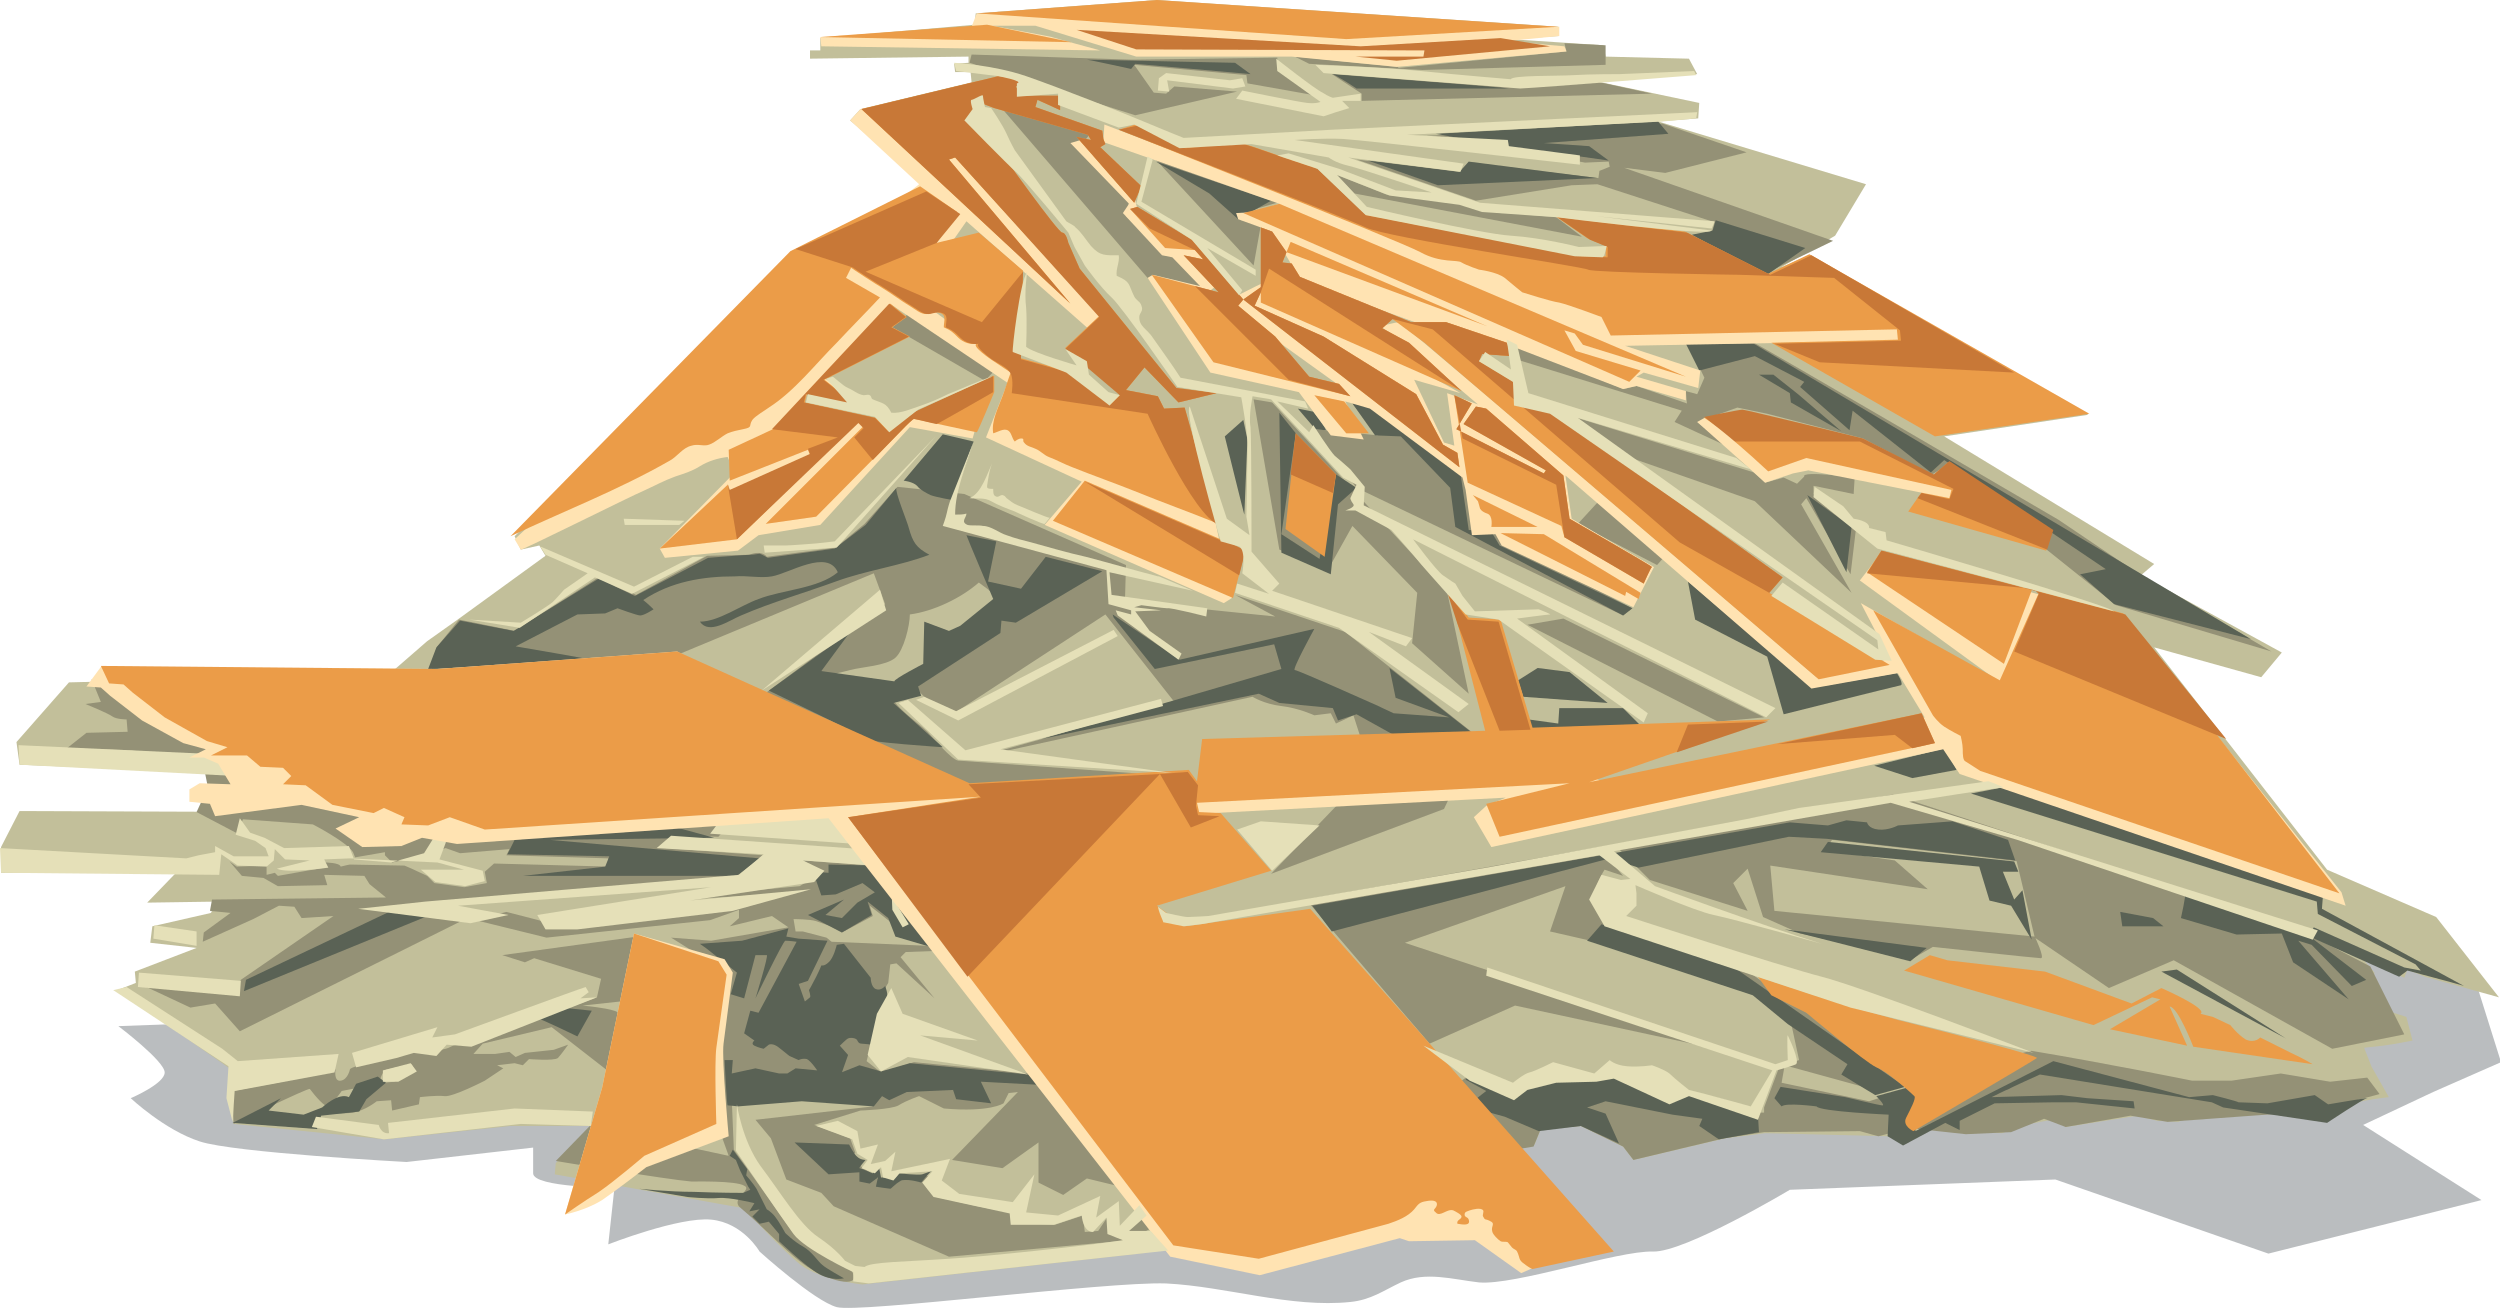 <?xml version="1.0" encoding="utf-8"?>
<!-- Generator: Adobe Illustrator 18.1.1, SVG Export Plug-In . SVG Version: 6.00 Build 0)  -->
<svg version="1.1" id="Layer_1" xmlns="http://www.w3.org/2000/svg" xmlns:xlink="http://www.w3.org/1999/xlink" x="0px" y="0px"
	 viewBox="0 0 242.9 127.2" enable-background="new 0 0 242.9 127.2" xml:space="preserve">
<g>
	<defs>
		<rect id="SVGID_1_" x="0" y="0" width="242.9" height="127.2"/>
	</defs>
	<clipPath id="SVGID_2_">
		<use xlink:href="#SVGID_1_"  overflow="visible"/>
	</clipPath>
	<path clip-path="url(#SVGID_2_)" fill="#BABDBF" d="M19.6,99.4l-8.1,0.3c0,0,4.5,3.4,4.5,4.5c0,1.1-3.3,2.5-3.3,2.5
		s3.3,3.1,6.7,4.2c3.3,1.1,20.1,2,20.1,2l12.3-1.4v2.5c0,1.4,7.9,1.4,7.9,1.4l-0.6,5.5c0,0,6.9-2.7,10-2.4c3.1,0.3,4.7,3.1,4.7,3.1
		s5.3,4.8,7.5,5.4c2.2,0.6,26.2-2.5,32-2.3c5.9,0.3,12.1,2.4,17.9,1.8c2-0.2,3.2-1.1,4.9-1.9c2.4-1.1,5-0.3,7.6,0
		c3.5,0.3,13.5-3.1,16.9-3c3.1,0.1,13.3-6,13.3-6l25.8-1l20.7,7.2l20.7-5.2l-11.5-7.3l6.8-3.2l6.6-2.9l-2.2-7l-20.9-12.4L19.6,99.4z
		"/>
	<path clip-path="url(#SVGID_2_)" fill="#C2BF9A" d="M226.1,84.5l-16.8-21.6l10.4,2.9l2-2.4L208,55.9l1.3-1.1l-20.4-12.4l14-2.1
		l-27.1-15.5L173,26l5.3-3.1l3-5l-20.2-6.1l3.9-0.3l0.1-1.5l-10-2.1l9.8-0.7l-0.8-1.5L156,5.5l-0.2-1.1c0,0-9.2-0.6-9-0.6
		c0.1,0,4.6-0.3,4.6-0.3l0-0.9l-39-2.6L94.8,1.3l-0.1,1.1l-15,1.3v1.2h-1v0.8l15.4-0.2v0.6l-1.4,0.1l0.1,0.8L94.3,7l0.1,1l-10.8,2.6
		l-1,1.1L90,18l-13,7.1L50,52.1l0.6,1.3l1.8-0.4l0.6,1l-8.4,6.1l-3.1,2.2l-3.8,3.3L18.4,66L6.7,66.3l-5.1,5.8l0.3,2.2l22,0.9
		l4.2,3.7L1.9,78.8l-1.8,3.5v2.5l17.1-0.1l-2.9,3l6.7-0.1l-0.5,1.1l-5.7,1.3l-0.2,1.6l4.5,0.5l-6,2.3l0.1,1.1l-1.8,0.7l10.9,7.6
		l-0.1,1.8l0.5,3.6l14.7,1.5l12.2-1.3h7.8L54,113l-0.1,1.1l18.4,3.3c0,0,3.5,3.9,5.5,5.5c2,1.5,6,1.9,6,1.9l27.7-3.1
		c0,0,2-2.2,3.7-1.4c1.7,0.9,14.7-4,14.7-4l22.8,2.3l-5.8-7l2.2-0.4l0.6-1.5l3.9-0.3l4.1,2l1,1.3l8.9-2.1l3.9-0.5l11.9,0.3l1.4,0.7
		l4.3-2.2l1.1,0.9l4.3,0.3l2.1-0.8l3.3-0.6l0.8,0.8l7-1.1l1.9,0.5l2.1,0.1l1.3-0.9l2,0.2l0.8-0.7l9.8,1.2c0,0,1.2-0.1,1.5-0.9
		c0.3-0.8,5-1.3,5-1.3l-1.7-3l-0.7-1.8c0,0,0.9-0.1,1.8-0.2s2.9-0.5,2.9-0.5l-0.6-2.3l-4.4-1.4l0.4-1.5l0.8-0.5l0.1-0.9l-1.1-1.3
		l4,1.8l0.3-0.8l1.7,0.7l7.2,2l-6.1-7.8L226.1,84.5z"/>
	<path clip-path="url(#SVGID_2_)" fill="#949176" d="M131.8,15.5l10,1.2l1.6-0.8l8.4,1l3.5,0.4l0.1-0.7l1-0.4l-0.1-0.5l-2.3,0.1
		l-7.5-1.4l-0.1-0.6l-7.8-0.6l22.9-1.2l8.2,2.8l-7.9,2l-4-0.5l20.3,7.1c0,0-6.7,3.3-6.9,3.2c-0.2-0.1-7.5-3.8-7.5-3.8l2.5,0.1
		l0.4-1.3l-11.4-3.7l-2.5,0.1l-9.3,1.5L131.8,15.5z"/>
</g>
<polygon fill="#949176" points="129.9,17 134.7,18.9 142.1,19.8 144,20.5 151.2,21.1 153.7,23 131.6,18.8 "/>
<g>
	<defs>
		<rect id="SVGID_3_" x="0" y="0" width="242.9" height="127.2"/>
	</defs>
	<clipPath id="SVGID_4_">
		<use xlink:href="#SVGID_3_"  overflow="visible"/>
	</clipPath>
	<path clip-path="url(#SVGID_4_)" fill="#949176" d="M164.1,33.6l1.5,3.1l-0.7,1.6l-1.1-0.3l0.1,1.2l-4.9-1.7l-1.3,0.3l-10.3-4.3
		l0.2,1.5l15.8,4.9l-0.7,1.1l5.2,2.4l-3-2.4l3.9-1.4l2.9,0.6l9.3,2.4l6.7,3.5l1.7-1l9.5,6.4l-0.3,1.7l7,5.6l15.1,4.5L208,55.9
		l-8-5.4c0,0-29.4-17.2-29.6-17.2S164.1,33.6,164.1,33.6"/>
	<path clip-path="url(#SVGID_4_)" fill="#949176" d="M153.2,40.6l17.2,5.3l1.1,1l1.8-0.5l1.3,0.6l0.7-0.7c-0.3-0.6,4.9,0.1,4.9,0.1
		l-0.1,1.6l-3.9-0.8V48l4.1,3.6l-0.5,4.2l-4.3-7.4L175,49l4.9,8.6l-9.4-8.9l-12-4.2L153.2,40.6z"/>
</g>
<polygon fill="#949176" points="131.4,39.2 133.9,42.3 127.7,41.7 131.8,47.4 157.7,59.8 158.6,59.1 146.3,52.7 142.4,46.1 
	132.8,39.1 "/>
<polygon fill="#949176" points="155.6,48.4 153.3,50.9 161,54.9 161.7,54.1 "/>
<polygon fill="#949176" points="123.6,39.1 121.8,38.8 124.3,53.4 129,55.4 131.4,51.1 137.7,57.6 137.2,62.5 142.7,67.4 
	140.6,57.5 "/>
<g>
	<defs>
		<rect id="SVGID_5_" x="0" y="0" width="242.9" height="127.2"/>
	</defs>
	<clipPath id="SVGID_6_">
		<use xlink:href="#SVGID_5_"  overflow="visible"/>
	</clipPath>
	<path clip-path="url(#SVGID_6_)" fill="#949176" d="M109.3,58.4l0.1-3.5L93.7,48l-6.5-0.7L84,50.9l-2.8,2.3l-6.7,0.9
		c0,0-0.4-0.7-1.7-0.2L68.7,54l-6.9,3.8l-3.5-1.8L50,61.3l-5.4-1.1l-2.1,2.6l-0.9,2.4l22.1-0.7l21.2-8.8l1.1,3l-12.1,9l20.6,9.2
		l20.9-1.4c0,0-22.3-1.6-22.3-1.6c-0.7-0.1-2.5-2.3-3-2.8c-1-1-3.9-2.8-3.8-4.4c-2.2-0.5-5.4-1.1-7.5-1c1.2,0.1,2.6-0.3,3.8-0.6
		c1.1-0.3,3.5-0.4,4.4-1.2c0.8-0.7,1.4-3.1,1.4-4.2c2.3-0.3,5-1.6,6.7-3.1c0.5,0.4,2,1.3,1.9,2.1c-0.2,1-3.4,2.2-4.1,3
		c-0.7-0.2-1.5-0.1-2.3-0.3c0,0.9,0.5,2.1,0.2,3c-0.3,0.9-1.4,1.3-2.1,1.9c0.8,1.5,2.3,2.3,3.7,3.2l15-9.8l6.7,8.5l-19.3,5.4
		l26.9-5.9c0,0,1.1,0.7,2.8,0.9c1.7,0.2,3.2,0.9,3.2,0.9l1.6-0.2l0.5,1l1.7-0.8l1.7,5.3l-9.7,10.1l16.8-6.3l3.3-7l-12.9-10.2
		l-10.7-3.6l3.9,2.1L109.3,58.4z"/>
	<path clip-path="url(#SVGID_6_)" fill="#949176" d="M74,106.9c3.1-0.5,6.2-1,6.8-1.1l4,1.7l-11.4,1.3l1.5,1.8l1.5,4l3.4,1.3
		l1.2,1.3l11.2,4.9l17.5-1.6l2.4-1.3l-1.3-1.3l-1.6,2.1l-1.5-0.2l0.2-2l-1.2,1.8l-1.3,0.1l-0.2-1.6l-2.7,0.9l-3.9-0.2l-0.4-1
		c0,0-6.1-1-7.5-1.8c-1.4-0.8-0.5-1.7-0.5-1.7l-0.4-0.1c0,0-2.5,0.7-3.8,0.6c-0.7,0-2.1-1.6-3.1-1.8c-0.9-0.2,0.2-1,0.2-1l-0.5-1.4
		l-3.5-1.3l4.5-1.4c0,0,3-0.1,3.7-0.5c0.8-0.5,2-0.9,2-0.9l2.4,1.2c4.5,0.4,5.8-0.5,5.8-0.5l0.5-1l0.9-0.1l-6.4,6.6l4.9,0.8l3.5-2.5
		v3.9l2.4,1.2l2.3-1.6l3.7,0.9l-9.1-11.1l-11.4-1.1l-3.2,1l-1.4-1.1l1.3-5.2c0,0,0.7-0.6,0.7-0.9C86.3,96.8,86,96,86,96l0.3-0.5
		l0.2-1.8l0.6-0.1l3.7,3.4L87.5,93l0.5-0.5l2.7-0.1l-0.4-0.5l-9.5-0.4l-0.5-0.4L78,90.5h-0.7l-0.2-1.2c0,0,1.6,0,2.2,0.2
		c0.6,0.2,1.4,0.5,1.4,0.5l1.1,0.6l3-1.6l-0.3-1l2.3,1.8L87,91l0.8-1.5L86.8,88v-2.5l-1.6-1.4l-7.2-0.5l1.7,1l-8.2,0.5l2.6-2
		l-9.4-0.7l2.1-1.2l3,0.1l1.2-1.4l10.2,0.8l-1.9-1.6L8.9,66l0.9,2.2l-1.5,0.2c0,0,2.2,0.9,2.6,1.2c0.4,0.3,1.4,0.3,1.4,0.3l0.1,1.2
		l-4,0.1l-1.9,1.5l6.3,0.2l4.8,0.8l2.2,0.8l0.4,2l-1.1,2.4l4,2.1l0.5-1.4l6.8,0.5c0,0,3.3,1.7,3.9,2.7l0.2,0.5l2.9-0.5l0,0.3
		l0.7,0.7l2.7-0.6l2.5-0.8l1.4,0.5l4.8-0.4l-0.3,0.6l9.9,0.3l0.1,0.8L48,83.9l-0.9,0.8l0.2,1.1l-2.2,0.4l-2.9-0.4l-0.7-0.7l-1.5-0.7
		l-0.7-0.3l-5.3-0.1c-0.1,0-0.9,0.2-0.9,0.2c-0.1-0.4-1.5-0.4-1.5-0.4l-0.1,0.5l-4.5,0.8l-0.3-0.3L25.9,85v-0.9l-2.9,0.1l-0.7-0.5
		l1.2,1.4l2.1,0.2l1.4,0.8l4.8-0.1L31.5,85l3.9,0.1l0.5,0.8l1.6,1.3l-16.9,0.2l-0.2,1.1l2,0.2l-2.6,1.9l-0.1,0.9l4.9-2.2l2.5-1.3
		l1.5,0.1l0.7,1.1l3.1-0.2l-9,6.2l-0.4,1l-9.2-0.5l4.7,2.2l2.4-0.4l2.4,2.7l22.1-11l-8.5-1h1.8l4.5-0.7L68.1,86c0,0,4-0.1,9-0.9
		c0.6-0.1,1.4,0.5,1.4,0.5l-0.8,0.5l-16.5,1.5c0,0,1.4,0.2,2.2,0.2c0.8,0,4.7-0.5,4.7-0.5l4.9-0.3l-0.9,1l-3.7,0.4L56,89.7l-0.8,0.5
		H53l-0.3-0.7l-3.5-0.9l-3,0.8l6.9,1.7l15.9-1.7l2.8-1v0.8l-0.9,0.8l4.1-1l1.6,1.1l-7.5,1.3l-3.9-0.3l4.8,3c0,0-0.7,6.6-0.7,8.2
		s-1.5,5.5-1.5,5.5l2.1,2l0.9,2.5l-13.5-2.9l-3.3,3.4c0,0,10.8,1.8,13.2,2c0.2,0,4.3-0.1,5.1,0.4c0.9,0.4-1.5,1.3-0.3,2.2
		c2.3,1.9,4.9,4.8,6.8,5.9c2.9,1.7,5.1,1.6,3.8,0c0.8,0.5-5.6-3.6-5.6-3.6l-5.7-8l-0.2-4.8L74,106.9z"/>
	<path clip-path="url(#SVGID_6_)" fill="#949176" d="M61.9,91l-13.1,1.8l2.2,0.7l0.9-0.4l6.5,2L58,96.9l-12.7,4.6
		c-0.3,0.1-0.7-0.1-1,0c-0.4,0.1-0.6,0.3-1,0.4c-1.1,0.3-2.2,0.1-3.3,0.4c-0.6,0.2-5.9,1.2-6,1.6c0,0-0.2,1-0.9,1.1
		c-0.7,0.1-0.5-1.1-0.5-1.1c-1.1,0.5-10,2.1-10,2.1l0.1,3.2c0,0,7.2-3.5,7.4-3.4c0.6,0.8,1.5,1.8,1.8,1.7c0.4-0.2,1.3-1.5,1.3-1.5
		s2-0.4,2.2-0.4c0.2,0.1,1.5-0.6,1.5-0.6s0.2-0.9,0.7-1.1c0.5-0.1,2.4-0.5,2.4-0.5l0.3,0.6l-2,1.1l-1,0.1l-2.1,1
		c-0.3,0.4-1.7,0.9-1.7,0.9l-2.5,0.9c0,0,2.1,0.3,3.3,0.1c1.2-0.2,2.3-1.1,2.3-1.1l1.4-0.1l0.1,1l2.6-0.6l0.1-0.7
		c0,0,1.6-0.2,2.4-0.1c0.8,0.1,3.9-1.5,3.9-1.5l1.8-1.2l-0.6-0.3l1.7-0.2l0.8,0.2l0.6-0.6c0,0,2.4,0.2,2.8-0.1c0.3-0.3,1-1.3,1-1.3
		l-1.4,0.5l-2.8,0.3l-0.9,0.4l-0.6-0.5l-1.4,0.2H46l0.9-1l6.7-1.6L59,104c0,0,1.1-5.1,1.1-5.5c0.1-0.4-2.6-0.7-2.6-0.7l-0.9-0.1
		l3.7-0.4L61.9,91z"/>
</g>
<polygon fill="#949176" points="151.9,60.1 148.4,60.7 166.9,70.1 171.4,69.7 "/>
<polygon fill="#949176" points="94.2,6.1 94.4,5.3 110,5.8 124.1,5.6 124.2,6.8 127.4,9.2 121.2,8.1 121.1,7.3 110.2,6.3 112.1,9 
	113.3,9.1 114.1,8.4 120.2,8.9 110.3,11.2 "/>
<polygon fill="#949176" points="129.4,7.2 147.3,8.5 155,7.9 160.5,9.1 132.3,9.8 132.3,9.1 "/>
<polyline fill="#949176" points="135.9,6.6 152.2,5 152,4.2 156,4.4 156,6.3 138.2,6.8 127.2,6.2 125.8,5.5 135.8,6.5 "/>
<polygon fill="#949176" points="88.7,30.1 86.7,31.8 95.7,37 97,35.6 "/>
<g>
	<defs>
		<rect id="SVGID_7_" x="0" y="0" width="242.9" height="127.2"/>
	</defs>
	<clipPath id="SVGID_8_">
		<use xlink:href="#SVGID_7_"  overflow="visible"/>
	</clipPath>
	<path clip-path="url(#SVGID_8_)" fill="#949176" d="M112.1,15.3c0.1,0,12.3,4.3,12.3,4.3l-4.1,1.2l0.3,0.6l1.9,0.5l-0.7,3.9
		L112.1,15.3z"/>
	<path clip-path="url(#SVGID_8_)" fill="#949176" d="M97.4,10.6l8.6,2.3l-0.8,1l4.6,5.2l-0.4,1.9l3.6,3.5l2.3,1c0,0,1.8,2.8,1.7,2.8
		c-0.2,0-4.9-0.6-4.9-0.6L97.4,10.6z"/>
	<path clip-path="url(#SVGID_8_)" fill="#949176" d="M216.8,105l4.8-0.7l4.8,0.8l3.6-0.4l1.2,1.6c0,0-6.3,1.7-6.6,1.7
		c-0.4,0-14,1-14,1l-3.6-0.6l-6.3,1.1l-2.1-0.8l-3.2,1.3l-4.4,0.2l-5.5-0.6l-3,0.8l-1.8-0.5l-9.3,0.1l-3.9,0.6l-8.8,2.1l-1-1.3
		l-4.1-2l-3.9,0.3l-0.7,1.7l-1.2,0.2l-5.9-6.5l0.9-0.7l4.3,1.9c0,0,0.6-0.7,1.1-0.9c0.5-0.3,2.1-0.8,3-0.9c0.8-0.1,4.2,0.1,4.2,0.1
		l1-0.7l2.7,1.2c0,0,1.7,0.7,2.2,0.9s1.2,1.1,1.2,1.1s1.3-1,2.1-0.9c0.7,0.1,2.4,0.5,2.5,0.5c0.2,0,3.4,1.4,3.4,1.4h0.9l0-0.5l1.5-4
		l1.9-0.6l-0.8-3.7l-3.5-2.8l-16.4-5.2l-3.5-0.8l1.5-4.4l-15.6,5.5l32.5,10.8l-21.8-4.7l-8.3,3.7l-12-14l57-10.2l27.9,9.2l11,3.6
		l7.5,3.9l3.3,6.6l-7,1.4l-15.4-8.6l-6.3,2.7l-7.2-4.9l-2.3-9.7l0.8,2.3l-18.2-2.1l-0.7,1l6.8,1l3.2,2.8l-15.3-2.3l0.4,4.4l25.3,2.5
		c0,0,1,2.1,0.6,2.1s-10.5-1.1-10.5-1.1l-1.9,1.1l-11-2.4l-3.6-1.6l-1.5-4.7l-1.4,1.4l1.4,2.7l-9.5-3l-3.2-3.2l-1.4,0.4l2,2.4
		l-1.8-0.6c0,0-1.1,1.7-1,2.8c0.1,1.1,0.7,1.6,0.7,1.6l1.4,0.8l11.4,3.7l17.3,12l-3.2,0.6l-9.1-2.5l-0.3,1.7l8.5,1.8
		c0,0,15.4-5,15.8-4.9c7.2,1.2,15.6,2.9,15.6,2.9L216.8,105z"/>
</g>
<polygon fill="#5A6255" points="73.8,83.4 53.4,81.6 69.4,81.4 60.6,79 50.3,81 49.3,83 59.2,83.2 58.8,84.2 50.8,85.1 71.6,85.1 
	"/>
<polygon fill="#5A6255" points="85.2,84.1 80.5,84 80.5,84.8 79,84.7 79.8,87 81.2,86.9 83.8,85.8 85,86.7 83.3,87.7 81.8,89.2 
	80.2,88.9 82,87.4 78.5,88.9 81.8,90.6 84.7,88.9 84.3,87.6 86.3,89.2 87,91 90.4,92 87.5,88.1 86.4,85.3 "/>
<g>
	<defs>
		<rect id="SVGID_9_" x="0" y="0" width="242.9" height="127.2"/>
	</defs>
	<clipPath id="SVGID_10_">
		<use xlink:href="#SVGID_9_"  overflow="visible"/>
	</clipPath>
	<path clip-path="url(#SVGID_10_)" fill="#5A6255" d="M57.5,98.2l-3.9-0.4c0,0-1.8,1.1-1.5,1.1c0.3,0,4,1.8,4,1.8L57.5,98.2z"/>
	<path clip-path="url(#SVGID_10_)" fill="#5A6255" d="M99.9,104.4l-11.5-1.1l-2.8,0.8l-2.1-0.6l-2,0.8c0.2,0,0.3-0.1,0.3-0.1
		l0.6-1.7l-0.8-0.9c0,0,0.7-0.7,0.8-0.7c0.1-0.1,0.8-0.1,0.9,0.2c0.1,0.2,0.2,0.3,0.4,0.3s1,0.1,1,0.1l0.8-3.4c0,0,0.6-0.4,0.7-1
		c0.1-0.6-0.2-1.3-0.2-1.3s-0.4,0.5-0.9,0.3c-0.5-0.2-0.5-1.1-0.5-1.1L82,91.7l-0.7,0.1c0,0-0.3,1.3-0.8,1.7
		c-0.4,0.4-0.7,0.3-0.7,0.3s-0.1,0.3-0.5,1.1c-0.4,0.8-0.7,1.3-0.7,1.3s0.2,0.6,0.1,0.7c-0.1,0.1-0.5,0.4-0.5,0.4l-0.6-1.7l0.9-0.3
		l1.9-3.9l-2.8-0.2L76.4,91l0.2-0.8l-4.5,1.2l-4.1,0.3l0.7,0.5l2.9,2.3L71,96.6l1.3,0.4l1.1-4.2c0.2,0,0.6,0,1.1,0
		c0.2,0-1.1,4.2-1.1,4.2s2.7-5.6,2.9-5.6c0.4,0,1.1,0.1,1.1,0.1l-3.7,6.9l-0.8-0.2l-0.6,2.2l1,0.7c0,0-0.4,0.3,0,0.5
		c0.4,0.2,0.9,0.3,0.9,0.3l0.5-0.4c0,0,0.4-0.2,1,0.3c0.5,0.4,1,0.8,1,0.8l0.9,0.4c0,0,0.3-0.2,0.8-0.1c0.4,0.2,1,1.1,1,1.1
		l-2.1-0.2l-0.8,0.5l-0.8,0l-2.3-0.5l-2.3,0.5l0.1-1.3l-0.8,0c0,0,0.2,4.4,0.3,4.4c0.2,0,1,0.1,1,0.1l6.2-0.5l7,0.5l0.8-1l0.7,0.4
		l1.7-0.8l4.5-0.2l0.3,0.9l3.4,0.4l-1-2.1l5.6,0.3L99.9,104.4z"/>
	<path clip-path="url(#SVGID_10_)" fill="#5A6255" d="M36.7,104.6l-2.1,0.7l-0.7,1.3c-1-0.5-2.6,1-2.6,1l-1.8,0.7l-3.4-0.4l1.2-1.2
		l-4.7,2.4l8.2,0.6l0.4-1.3l3.7-0.4l0.7-1.2l1.9-1.6L36.7,104.6z"/>
	<path clip-path="url(#SVGID_10_)" fill="#5A6255" d="M71.2,111.7l1.4,1.9l-0.1,0.6c0,0,0.7,0.8,1,1.3c0.3,0.6,1,2,1,2
		s0.4,0.2,0.8,0.7c0.4,0.5,1,1.6,1,1.6s0.8,0.8,1.7,1.3c0.9,0.5,1.5,1.5,1.9,1.8c0.3,0.3,2.1,1.3,2.1,1.3s-1.1,0.3-2.4-0.4
		c-1.3-0.7-3.9-3.2-3.9-3.2l0-0.7l-1-1.2l-0.9,0.2l-0.7-0.7l0.7-0.7l-1,0.2l0.5-0.8c0,0-2.4-0.6-3.5-0.5s-3-0.1-3-0.1l-4.7-0.8
		c0,0,2.9,0.3,5.3,0.3c2.4,0.1,4.8,0.1,4.8,0.1l0.7-0.3l-0.2-0.3l-0.8-1.6l-0.4-1l-0.6-0.4L71.2,111.7z"/>
	<path clip-path="url(#SVGID_10_)" fill="#5A6255" d="M82.5,111.2c0,0,0.5,1,0.8,1.2c0.3,0.3,0.8,0.3,0.8,0.3s-0.7,0.8-0.6,0.8
		c0.1,0,1.3,0.5,1.3,0.5l0.6-0.6l0.2,1H87l0.3-0.4c0,0,1.9,0.2,2.3,0.1c0.3-0.1,1.1-0.4,0.9-0.3c-0.2,0.1-1,1.1-1,1.1
		s-1.6-0.5-2.1-0.1c-0.5,0.3-0.8,0.7-0.9,0.7c-0.1,0-1.4-0.2-1.4-0.2l0.2-0.9l-0.8,0.6l-1-0.2l0-0.9l-3,0.2l-3.3-3.1L82.5,111.2z"/>
	<path clip-path="url(#SVGID_10_)" fill="#5A6255" d="M37.8,88.6c-0.2,0.1-13.9,6.6-13.9,6.6l-0.2,1.1l17.6-7.2L37.8,88.6z"/>
	<path clip-path="url(#SVGID_10_)" fill="#5A6255" d="M62.5,58.3c0.5,0.4,1,0.9,1,0.9s-0.9,0.6-1.3,0.6c-0.3,0-2.2-0.7-2.2-0.7
		l-1.2,0.5l-2.7,0.1l-6,3.1c0,0,8.2,1.4,7.8,1.4c-0.2,0-16.3,0.8-16.3,0.8l0.8-2.1l2.3-2.6l5.2,1l8.3-5.1c0,0,3.4,1.7,3.5,1.7
		l7.1-3.7c0,0,3.7-0.3,4.1-0.3c0.4,0,0.8-0.1,0.9-0.1c0.1,0,0.8,0.4,0.8,0.4l6.5-0.9l3-2.3l3-3.6c-0.2,0.3,1.1,3.4,1.2,3.9
		c0.4,1.4,0.7,1.9,2,2.6c-2.9,1.1-6.1,1.5-9.1,2.6c-3,1.1-6.2,2-9.2,3.3c-1.2,0.5-3.1,1.9-4,0.6c1.8,0,4-1.6,5.7-2.2
		c2.3-0.9,5.8-1,7.7-2.6c-1-2.3-4.7,0.1-6.4,0.4c-1.1,0.2-2.4-0.1-3.6,0C68.3,56,65.2,56.5,62.5,58.3"/>
	<path clip-path="url(#SVGID_10_)" fill="#5A6255" d="M93.9,52c0,0.1,2.6,6.2,2.6,6.2l-3.2,2.6l-1.1,0.5l-2.4-0.9l-0.1,4.1
		c0,0-2.9,1.5-2.8,1.7c0,0-7.1-1-7.1-1l2.8-3.8l-7.9,5.7c0,0,9.4,4.5,9.4,4.7c0,0.3,7.5,0.8,7.5,0.8l-4.8-4.3l2.7-0.7l-0.3-0.9
		l8-5.2l0.1-1.2l1.4,0.2l8.4-5l-5.5-1.4l-2.4,3.1L96,56.5l0.8-3.9L93.9,52z"/>
	<path clip-path="url(#SVGID_10_)" fill="#5A6255" d="M108.1,59.7l6.5,4.4l13.1-3c0,0-2.2,4-1.9,4c0.3,0,7.9,3.4,7.9,3.4l1.7,0.8
		l5.4,0.4l-5.2-1.9l-0.6-2.9l7.9,6.2l-7.5,0.3l-3.6-2L130,70l-0.5-1.2l-5.2-0.5l-2-0.9l-21.1,4.4l23.3-6.8l-0.7-2.4L112.2,65l-4-5"
		/>
	<path clip-path="url(#SVGID_10_)" fill="#5A6255" d="M170.5,80.5L127.5,88l1.9,2.5l27-7.1l2.8,0.9l14.6-3l3.7,0.2l18.3,2.1l-0.7-2
		l-5.4-1.8l-5.3,0.4c0,0-0.9,0.5-1.9,0.4c-1-0.1-1.1-0.7-1.1-0.7l-2-0.2l-1.8,0.5l-3.7-0.3L170.5,80.5z"/>
</g>
<polygon fill="#5A6255" points="182.1,74.4 189,72.7 190.1,74.8 185.8,75.6 "/>
<g>
	<defs>
		<rect id="SVGID_11_" x="0" y="0" width="242.9" height="127.2"/>
	</defs>
	<clipPath id="SVGID_12_">
		<use xlink:href="#SVGID_11_"  overflow="visible"/>
	</clipPath>
	<path clip-path="url(#SVGID_12_)" fill="#5A6255" d="M191.5,77.1l3.1-0.6L225.7,87l-0.1,1.3c0,0,14,7.6,13.8,7.5
		c-0.2-0.1-5.5-1.5-5.5-1.5l-0.8,0.6l-8.7-3.9l0.4-0.9l8.8,3.9l1.6,0.3l-0.5-0.6l-9.5-4.9l-0.1-1.2L191.5,77.1z"/>
</g>
<polygon fill="#5A6255" points="206,88.6 206.2,90 210.2,90 209.2,89.2 "/>
<polygon fill="#5A6255" points="211.5,94.2 222.1,100.9 210,94.4 "/>
<polygon fill="#5A6255" points="173.4,90.3 187.2,92.1 185.6,93.4 "/>
<polygon fill="#5A6255" points="155.6,89.8 154.2,91.4 170.3,96.7 173.7,99.5 179.5,103.4 178.9,104.4 182.2,106.4 185.1,105.6 
	168.2,93.8 "/>
<polygon fill="#5A6255" points="170.4,33.4 218.7,62.1 205.4,58.7 202.1,55.8 204.6,55.3 188.9,44.7 187.6,45.9 180,39.9 
	179.7,41.8 174.9,37.6 175.3,37.1 170.5,34.6 165.1,36 163.8,33.4 "/>
<polygon fill="#5A6255" points="170.9,36.4 172.3,36.4 174.7,38.3 178.9,41.9 174,39.1 173.9,38.2 "/>
<polygon fill="#5A6255" points="175.6,48.1 179.9,51.2 179.4,55.6 "/>
<g>
	<defs>
		<rect id="SVGID_13_" x="0" y="0" width="242.9" height="127.2"/>
	</defs>
	<clipPath id="SVGID_14_">
		<use xlink:href="#SVGID_13_"  overflow="visible"/>
	</clipPath>
	<path clip-path="url(#SVGID_14_)" fill="#5A6255" d="M164,56.5l7.4,6.3l4.7,4l8.2-1.4c0,0,0.8,1.2,0.3,1.2
		c-0.5,0.1-11.3,2.8-11.3,2.8l-1.6-5.6l-7-3.6L164,56.5z"/>
</g>
<polygon fill="#5A6255" points="131.4,39.2 133.6,42.3 136.1,42.4 140.9,47.4 141.4,51.2 157.7,59.8 158.6,59.1 145.7,53 
	144.8,51.5 142.7,51.5 141.9,46 133,39.3 "/>
<polygon fill="#5A6255" points="124.3,40.1 125.9,42.1 124.5,51.9 128.2,54.3 129.8,46.1 131.8,47.4 130,49 129.3,55.8 124.5,53.7 
	"/>
<polygon fill="#5A6255" points="141.8,16.7 142.7,15.7 155.2,17.3 139.7,18 132.9,15.6 "/>
<polygon fill="#5A6255" points="139.5,13 161.1,11.8 162.1,13 150,13.9 154.4,14.2 156.3,15.6 153.5,15.2 146.6,14.3 "/>
<polygon fill="#5A6255" points="166.7,21.4 175.4,24.1 171.4,26.9 164.4,22.8 166.4,22.4 "/>
<g>
	<defs>
		<rect id="SVGID_15_" x="0" y="0" width="242.9" height="127.2"/>
	</defs>
	<clipPath id="SVGID_16_">
		<use xlink:href="#SVGID_15_"  overflow="visible"/>
	</clipPath>
	<path clip-path="url(#SVGID_16_)" fill="#5A6255" d="M129.4,7.2c0.3,0,2.4,1.4,2.4,1.4s15,0,14.8,0C146.4,8.5,129.4,7.2,129.4,7.2"
		/>
	<path clip-path="url(#SVGID_16_)" fill="#5A6255" d="M105.6,5.8c0.2,0,4.3,0.9,4.3,0.9l0.4-0.5l11.2,1L120,6.1L105.6,5.8z"/>
</g>
<polygon fill="#5A6255" points="112.3,15.7 117.5,18.8 120.3,21.3 123.5,19.5 "/>
<g>
	<defs>
		<rect id="SVGID_17_" x="0" y="0" width="242.9" height="127.2"/>
	</defs>
	<clipPath id="SVGID_18_">
		<use xlink:href="#SVGID_17_"  overflow="visible"/>
	</clipPath>
	<path clip-path="url(#SVGID_18_)" fill="#5A6255" d="M126.1,39.7l1.5,0.3c0,0,1.4,1.8,1.2,1.8c-0.2,0-1-0.1-1-0.1L126.1,39.7z"/>
	<path clip-path="url(#SVGID_18_)" fill="#5A6255" d="M120.8,40.8c-0.1,0.1-1.8,1.6-1.8,1.6s1.9,7.7,1.9,7.6c0-0.1,0.3-7.3,0.3-7.3
		L120.8,40.8z"/>
</g>
<polygon fill="#5A6255" points="147.5,66.1 149.4,64.9 152.5,65.3 156.2,68.3 148,67.7 "/>
<polygon fill="#5A6255" points="151.5,68.8 151.4,70.3 148.5,69.9 148.7,70.9 159.4,70.5 157.7,68.8 "/>
<polygon fill="#5A6255" points="142.7,104.5 147,106.3 148.4,105.3 152.1,104.7 154.8,105 156.7,104.5 162.1,107 164.3,106.2 
	170.8,108.3 170.9,110 167,110.7 165.1,109.4 165.4,108.7 162.5,108.3 156,107 154.2,107.6 156,108.2 157.3,111.1 153.6,109.4 
	149.5,109.9 146.2,108.5 144.4,108 143.5,106.7 144.4,106 142.4,104.9 "/>
<g>
	<defs>
		<rect id="SVGID_19_" x="0" y="0" width="242.9" height="127.2"/>
	</defs>
	<clipPath id="SVGID_20_">
		<use xlink:href="#SVGID_19_"  overflow="visible"/>
	</clipPath>
	<path clip-path="url(#SVGID_20_)" fill="#5A6255" d="M184.9,111.3l-1.5-0.9l0.1-2.1c0,0-6.7-0.3-7-0.8c0,0-3-0.4-3.4,0l-0.7-0.8
		l0.6-1.1l6.3,1c0,0,3.3,0.8,3.6,0.8c0.3,0-0.6-0.9-0.6-0.9l2.9-0.8c0,0,1,0.6,1,0.8c0.1,0.2-0.1,3-0.1,3.4c0,0,0,0,0,0l13.4-6.8
		l13.2,3.5l2.3-0.2c0,0,2.4,0.6,2.5,0.7c0.1,0,2.8,0.1,2.8,0.1l4.6-0.8l1.3,0.9c0,0,4.1-0.7,3.8-0.6c-0.3,0-3.9,2.4-3.9,2.4
		l-10.1-1.5l-1.1-0.5l-16.7-2.7c0,0-2.9,1.3-3,1.4c-0.1,0-1.7,0.8-1.7,0.8l6.8-0.2l2.5,0.3l4.5,0.3l0.1,0.7l-1.9-0.2l-3.8-0.4
		l-2.1,0l-5.8,0.1l-3.4,1.7v0.9l-1.4-0.7L184.9,111.3z"/>
</g>
<polygon fill="#5A6255" points="176.9,82.8 177.6,81.8 195.7,83.7 196.1,84.7 194.6,84.7 195.7,87.4 196.5,86.5 197.4,91.3 
	195.4,88 193.3,87.5 192.3,84.2 "/>
<g>
	<defs>
		<rect id="SVGID_21_" x="0" y="0" width="242.9" height="127.2"/>
	</defs>
	<clipPath id="SVGID_22_">
		<use xlink:href="#SVGID_21_"  overflow="visible"/>
	</clipPath>
	<path clip-path="url(#SVGID_22_)" fill="#5A6255" d="M212.3,86.8c0.1,0.2-0.4,2.4-0.4,2.4l5.4,1.6l4.4-0.1l1.1,2.8l5.4,3.6
		l-4.9-5.7l1.3,0.4l3.9,4l1.4-0.6l-5.6-4.3L212.3,86.8z"/>
	<path clip-path="url(#SVGID_22_)" fill="#E5E0B8" d="M88.1,85.6l-7.5-6.9l-46.2-4.8L1.8,72.4l0.1,1.9l21,1.1l19.6,1.1l-0.3,4.8
		l-1,1.6l-3.2,0.9l-3.6-0.3l-0.5-1.3l-6.3,0.2l-1.9-1l-1.4-0.5l-1-1.4l-0.4,1.6l1.9,0.6l1,0.7l0.3,0.8l-3.4,0l-1.8-1l0,0.6l-1.6,0.3
		l-1.2,0.3L0,82.4l0.1,2.4l21.2,0.2l0.2-2l1.6,1.1l2.8,0.1l0.7-0.6l0.1-1.1l1,1l2.4,0.1l-3.2,0.8c1,0.5,5-0.1,5-0.1l-0.4-0.8
		l2.5-0.1l8.5,0.4l2.6,0.7h-4.2l1.4,1.2l2.9,0.4l1.9-0.5l-0.2-1l-4.2-1.1l0.6-1.6l1.4-5.3l26.5,1.5l-2.2,2.9L83.2,82l0.6,0.5
		l-18.6-1.3l-1.4,1.2L74.2,83l-2.4,2l-30.5,2.6l-6.5,0.7l10.9,1.4l3.7-0.8L44.5,88l24.6-1.8l-16.9,2.7l0.8,1.4l3.1,0l15.1-1.8
		l7.6-2.1l-11.8,1.1l12.1-1.8l1-1.1l-2.1-1l6.7,0.5l1.9,1.8l0.1,2.5l1,1.7l0.6-0.3l-1.1-1.8L88.1,85.6z"/>
	<path clip-path="url(#SVGID_22_)" fill="#FFE3B2" d="M89.3,17.9l-6.7-6.2l1-1.1l13.2-2.8l2.4,2l2.4,1.1l5.5,1.9l-0.3,1.8l3.3,4.1
		l0.4,1.6l2.9,2.6l3.4,1.7l1.6,3l-2.2,1.7l5.6,3.1l4.8,4.4l3.3,0.5l-11-7.9c0,0,3.5-1.8,4-2c0.4-0.2,5.9,3.7,8.4,4.8l10.6,6
		l-4.5-1.3l2.9,6.1l1,0.3l-0.7-5.1l3,1.1l-6.8-5.8l-2.7-1.8c0,0,1.6-0.4,1.8-0.4c0.3,0,40.6,34.5,40.6,34.5l7.1-1.8l-2.8-5.4
		l13.5,7.7l-13.6-9.9l2.1-2.7l23.4,6.2l21.3,26.8l0.4,1.3l-37.5-12.8l-1.6-2.4l-43.9,9.5l-1.7-2.9l1.2-1.1l1.9-0.8l-28.5,1.5
		l3.2,5.6l-12.2,2.6l3.3,4.4l15.2-1.8l23,32.8l-2.5,1.1l-4.5-3.2l-6.4,0.1l-0.9-0.3l-13.6,3.6l-8.7-1.8L80.5,79.5L44.4,82l-3.4-0.6
		L39,82.2l-3.8,0.1l-2.6-1.8l2.3-1.1l-5.6-1.2l-8.4,1.1l-0.5-1.2l-2-0.2v-1.2l1-0.6l3,0.1l-1.2-2l-1.4-0.6h-1.4l1.6-0.8l-2.2-0.6
		L13.8,70l-3.1-2.4l-0.9-0.8l-1.4-0.1l1.4-1.9L42.5,65l23.3-1.7l24,14.2l25.3-2.1l2,1.8l1.1-3.2l31.5-1.1l9.4,4.8l27.9-8l-2.6-4.3
		l-8.4,1.5l-23.9-20.7l0.6,4.2l8,4.7l-2,3.9l-12.8-6l-0.6-1.1L143,52l0-0.1l-0.6-4.3l-0.3-1.2l-9-6.7l-2.4-0.7l1.8,3.7l-3.2-0.4
		l-3.1-4.2l-8.6-1.9l-6.1-9.2l0.5-0.3l4.6,1.1l-2.7-2.8l-1-0.2l-3.8-4.1l0.6-0.9l-5.7-5.9l1-0.3l1.5,0.2l-0.3-0.9L95,9.5l-3.2,3
		l15.4,18.3l-1.5,1.1L93.9,21.5l-5.1,7.3l10.6,7.8v5l18.6,8.7l0.6,2.8l1.1,5l-0.8,0.5l-17.4-7.6l3.6-4.2l-9.3-4.3l2.1-5.3l-11.3-7.6
		l-5.8,6.5l-0.6,0.7l3.2,2.2l-5-0.8l-0.4,1.4l7.2,1.7l3.8-0.9l5.7,1.5l-0.2,0.7l-6.1-1.1L79.7,51l-6,1l-2,1.5l-7.1,0.7l-0.5-0.9
		l6.9-7C71,45.7,71,45,70.7,44.4c-0.9,0.1-1.9,0.4-2.7,0.9c-0.8,0.5-1.5,0.7-2.4,1c-1.1,0.4-2,0.9-3.1,1.4c-1,0.4-11.8,5.8-11.9,5.7
		l-0.6-1l24.7-23L89.3,17.9z"/>
	<path clip-path="url(#SVGID_22_)" fill="#FFE3B2" d="M79.7,3.6l0.1,0.9l27.1,0.4c0,0-4.8-1.3-4.7-1.3c0.1,0-5.8-1.1-5.8-1.1l4.2,0
		l9.8,3l15.1,0l10.2,1L152.2,5L152,4.5L146.3,4l5.2-0.5l0-0.9l-28.5-1.3l-28.1,0l-0.5,1.3L79.7,3.6z"/>
</g>
<polygon fill="#FFE3B2" points="107.3,12.1 107.2,13.8 124.3,19.8 121.9,20.6 120.1,20.7 120.3,21.3 123.6,22.5 126.4,27.3 
	139.4,32 140.5,31.3 133.8,28.9 146,33.3 157.7,37.8 159,37.5 163.8,38.9 163.8,38 159,36.6 159.7,36.2 165,37.7 165.2,36 
	157.9,33.6 184.6,33.1 184.5,31.6 156.7,32.3 155.8,30.2 143.7,25 129.5,20.6 "/>
<g>
	<defs>
		<rect id="SVGID_23_" x="0" y="0" width="242.9" height="127.2"/>
	</defs>
	<clipPath id="SVGID_24_">
		<use xlink:href="#SVGID_23_"  overflow="visible"/>
	</clipPath>
	<path clip-path="url(#SVGID_24_)" fill="#EB9C48" d="M116.3,78l0.2,0.9l2.1,0.1l4.9,5.6l-11.1,3.4l2.7,2l12.2-1.7l29.5,33.3
		l-7.9,1.7c-0.1,0-0.7-0.4-0.8-0.5c-0.6-0.4-0.4-0.6-0.7-1.2c-0.1-0.2-0.3-0.2-0.5-0.4c-0.1-0.1-0.3-0.4-0.4-0.5
		c-0.2-0.1-0.5,0-0.7-0.1c-0.3-0.2-0.7-0.6-0.8-0.9c-0.2-0.6,0.4-0.8-0.3-1.1c-0.4-0.2-0.4,0-0.6-0.4c-0.1-0.1,0.1-0.5,0-0.6
		c-0.2-0.3-1-0.1-1.3,0c-0.2,0.1-0.5,0.1-0.5,0.4c0,0.3,0.3,0.2,0.4,0.5c0.2,0.6-0.5,0.5-1.1,0.4c-0.1-0.4,0.4-0.4,0.4-0.7
		c0-0.2-0.6-0.5-0.8-0.6c-0.6-0.2-1.3,0.7-1.7,0.2c-0.4-0.3,0-0.3,0.1-0.7c0.1-0.5-0.5-0.5-1-0.4c-0.7,0.1-0.8,0.3-1.2,0.8
		c-0.6,0.7-1.6,1.1-2.5,1.4c0,0-12.6,3.4-12.6,3.4l-8.3-1.3L82.4,79.4l12.9-2l-48.2,3.2l-3.4-1.2l-2.1,0.8l-2.6-0.1l0.3-0.7l-2-0.9
		l-1,0.5l-4-0.8l-2.6-1.9l-2.2-0.1l0.8-0.8l-0.8-0.8l-2.2-0.1l-1.3-1.1h-2.1h-1.4l1.6-0.8L20.1,72L16,69.7l-3.1-2.4L12,66.5
		l-1.4-0.1l-0.8-1.7L42.5,65l23.3-1.7l17.5,7.9l10.9,4.9l21.3-1.3l0.8,1.1l0.5-4.1l27.5-0.8l-3.5-13.6l1.9,2.6l3.1,0.2l3.1,10.5
		l23.1-0.8L154.4,76l32.3-6.7l1.3,2.9l-42.3,9.1l-1.3-3.2l8.1-2L116.3,78z"/>
</g>
<polygon fill="#C87837" points="112.7,75.2 115.7,80.4 118.5,79.3 116.4,79.2 116.2,78.3 116.4,76.3 115.4,75 "/>
<polygon fill="#C87837" points="188,72.2 186.7,69.3 172.7,72.3 184.1,71.4 185.8,72.7 "/>
<polygon fill="#C87837" points="164,70.4 171.8,70.1 162.9,73.1 "/>
<polygon fill="#C87837" points="94.1,76.2 95.3,77.5 82.4,79.4 94,94.9 112.7,75.2 "/>
<polygon fill="#C87837" points="148.7,70.9 145.6,60.4 142.6,60.2 140.6,57.5 141.6,60.6 145.7,71 "/>
<g>
	<defs>
		<rect id="SVGID_25_" x="0" y="0" width="242.9" height="127.2"/>
	</defs>
	<clipPath id="SVGID_26_">
		<use xlink:href="#SVGID_25_"  overflow="visible"/>
	</clipPath>
	<path clip-path="url(#SVGID_26_)" fill="#FFE3B2" d="M70.8,110.4c0,0-0.7-7.5-0.5-9c0.2-1.5,0.9-6.9,0.9-6.9l-0.8-1.3l-8.8-2.5
		l-3.1,15L54.9,118c0,0,2-0.4,3.6-1.4c1.6-1.1,4.3-3.2,4.3-3.2L70.8,110.4z"/>
	<path clip-path="url(#SVGID_26_)" fill="#EB9C48" d="M69.6,109.2c0,0-0.2-5.9,0-7.4c0.2-1.5,1-7.1,1-7.1l-0.8-1.3l-8.2-2.7l-3.1,15
		L54.9,118c0,0,1.7-1.2,3.3-2.2c1.6-1.1,4.4-3.5,4.4-3.5L69.6,109.2z"/>
</g>
<polygon fill="#E5E0B8" points="23.4,95.3 13.5,94.5 13.4,95.9 23.3,96.8 "/>
<polygon fill="#E5E0B8" points="19.1,90.5 15,89.9 14.9,91.2 19.1,91.9 "/>
<polygon fill="#E5E0B8" points="21.6,101.9 12.3,95.9 11,96.2 22.2,103.6 22,106.7 22.6,109 22.8,106 32.5,104.2 32.9,102.4 
	23.1,103.1 "/>
<polygon fill="#E5E0B8" points="39.9,103.3 37.2,104 37.2,105.1 38.7,105.1 40.5,104.1 "/>
<g>
	<defs>
		<rect id="SVGID_27_" x="0" y="0" width="242.9" height="127.2"/>
	</defs>
	<clipPath id="SVGID_28_">
		<use xlink:href="#SVGID_27_"  overflow="visible"/>
	</clipPath>
	<path clip-path="url(#SVGID_28_)" fill="#E5E0B8" d="M56.9,95.9c-0.4,0.1-12.7,4.6-12.7,4.6l-2.2,0.3l0.5-1l-8.3,2.5l0.4,1.4
		l3.9-0.9l1.7-0.5l2.2,0.3l1-1.1l2.4,0.2L58,96.9l-1.6,0.1l0.8-0.6L56.9,95.9z"/>
	<path clip-path="url(#SVGID_28_)" fill="#E5E0B8" d="M57.6,108l-7.6-0.3l-12.3,1.4l0.1,1c-0.8,0.1-1-0.8-1-0.8l-6.1-0.8l-0.4,1
		l7,1.2l13.3-1.5l6.8,0.2L57.6,108z"/>
	<path clip-path="url(#SVGID_28_)" fill="#EB9C48" d="M105.7,13.1l-9.1-2.6L95,9.9l-0.5,0.5c1,0.5-0.4,1.1-0.4,1.1l3.2,3.4
		c0,0,5.5,7.7,5.9,7.7c0.4,0,0.6,1,0.6,1l1.1,2.5l9.4,11.6l3.9,0.5l-3.7,0.9l-3.3-3.4l-1.8,2.2l3.1,0.6l0.6,1.2l2-0.1l3,10.6
		l1.1,2.4l1.8,0.9l-1.2,4.6l-17.5-7.5l3.1-3.9l13.2,5.7v-1.4c0,0-0.2-0.1-0.2-0.1c-2.7-1.1-5.5-2.1-8.2-3.2c-2-0.8-4-1.5-6-2.3
		c-0.8-0.3-1.5-0.7-2.3-1c-0.5-0.2-0.8-0.6-1.3-0.8c-0.4-0.2-0.8-0.2-1.1-0.6c-0.2-0.2,0.1-0.4-0.3-0.4c-0.2,0-0.5,0.2-0.6,0.3
		c-0.3-0.3-0.3-0.9-0.7-1.1c-0.4-0.2-1,0.2-1.4,0.3c-0.2-1.2,0.5-2.5,0.9-3.6c0.3-0.8,0.5-1.5,0.8-2.3c-0.6-0.4-1.2-0.8-1.8-1.2
		c0,0-2.1-1.4-1.5-1.6c-0.6,0.1-1.3-0.1-1.8-0.6c-0.5-0.5-0.7-0.7-1.4-1c0-0.6,0.3-1.2-0.4-1.4c-0.5-0.2-1,0.2-1.5,0.1
		c-0.5-0.1-0.8-0.4-1.3-0.7c-1-0.6-1.9-1.3-2.9-1.9c-0.2-0.1-3-1.9-2.9-1.9c0,0-0.5,1-0.5,1l3.3,1.9c-1.4,1.5-2.8,2.9-4.2,4.4
		c-2.1,2.1-4.1,4.7-6.6,6.3c-0.4,0.3-1.3,0.8-1.6,1.2c-0.4,0.6,0.1,0.7-0.9,0.9c-0.5,0.1-1,0.2-1.5,0.4c-0.6,0.3-1.2,0.9-1.8,1.1
		c-0.5,0.2-1.1-0.1-1.7,0.1c-0.9,0.2-1.4,1.1-2.2,1.5c-4.9,2.8-10.3,4.9-15.4,7.3l27.2-27.7l12.6-6.3l3.6,2.5L91,23.6l4.1-1l4.3,3.7
		l-0.2,6.4v2.1l5.8,1.6l2.8,2.9l1-1l-5.3-4.5l3.3-3.1L92.8,15.3l-0.6,0.2l11.8,14L83.7,10.6L97,7.4l3.1,0.5l-1.4,0.5l0.5,0.9h3.8
		v1.4l-2.2-1l-0.2,0.7l6.5,2.3l0.1,0.8l0.2,0.5l-0.5,0.3l4,3.8l-0.7,1.6l-5.6-6.4l1.4,0.3L105.7,13.1z"/>
	<path clip-path="url(#SVGID_28_)" fill="#C87837" d="M84.1,26.4l11.3,4.9l4-4.9l-0.2,6.4v2.1l5.8,1.6l2.8,2.9l1-1l-5.3-4.5l3.3-3.1
		L92.8,15.3l-0.6,0.2l11.8,14L83.7,10.6L97,7.4l3.1,0.5l-1.4,0.5l0.5,0.9h3.8v1.4l-2.2-1l-0.2,0.7l6.5,2.3l0.1,0.8l0.2,0.5l-0.5,0.3
		l4,3.8l-0.7,1.6l-5.6-6.4l1.4,0.3l-0.3-0.5l-9.1-2.6L95,9.9l-0.5,0.5c1,0.5-0.4,1.1-0.4,1.1l3.2,3.4c0,0,5.5,7.7,5.9,7.7
		c0.4,0,0.6,1,0.6,1l1.1,2.5l9.4,11.6l3.9,0.5l-3.7,0.9l-3.3-3.4l-1.8,2.2l3.1,0.6l0.6,1.2l2-0.1l3,10.6l1.1,2.4l1.8,0.9l-0.6,2.4
		l-15-9.1l13.2,5.7v-1.4c0,0-0.2-0.1-0.2-0.1c-2.5-1-6.9-10.8-6.9-10.8l-13.2-2c0,0,0.2-1.3-0.1-1.9c-0.3-0.6-1.1-0.9-1.7-1.3
		c-0.2-0.1-1.9-1.4-1.4-1.6c-0.6,0.1-1.3-0.1-1.8-0.6c-0.5-0.5-0.7-0.7-1.4-1c0-0.6,0.3-1.2-0.4-1.4c-0.5-0.2-1,0.2-1.5,0.1
		c-0.5-0.1-0.8-0.4-1.3-0.7c-1-0.6-1.9-1.3-2.9-1.9c-0.2-0.1-3-1.9-2.9-1.9c0,0-5.6-1.8-5.6-1.8L90,18.6l3.3,2.2L91,23.6L84.1,26.4z
		"/>
</g>
<polygon fill="#EB9C48" points="79.7,3.6 95.9,2.4 104.1,4.1 "/>
<polygon fill="#EB9C48" points="112.4,0 94.9,1.3 130.8,3.8 151.4,2.6 "/>
<polygon fill="#C87837" points="104.6,2.9 110.4,4.8 138.4,4.9 138.3,5.5 131.7,5.5 135.7,5.9 150.6,4.5 145.8,3.7 132.2,4.5 "/>
<g>
	<defs>
		<rect id="SVGID_29_" x="0" y="0" width="242.9" height="127.2"/>
	</defs>
	<clipPath id="SVGID_30_">
		<use xlink:href="#SVGID_29_"  overflow="visible"/>
	</clipPath>
	<path clip-path="url(#SVGID_30_)" fill="#EB9C48" d="M108.7,12.6c0,0,27.3,10.8,29.3,11.9s3.6,0.7,4,1c0.5,0.3,1.7,0.7,1.7,0.7
		s1.7,0.2,2.5,0.8c0.7,0.6,1.7,1.4,1.7,1.4s2.8,0.9,3.6,1c0.9,0.2,4.1,1.4,4.1,1.4l0.9,1.8l27.8-0.6l0.1,1l-12.3,0.3l15.9,9.1
		l15-2.2l-27.2-15.5l-4,1.9l-8.1-4.1l-12.6-1.5l3.2,2.2l1.7,0.7v1l-2.5-0.1l-21-4l-4.7-4.5l-3.9-1.3c0,0-3.9-1.4-4.1-1.3
		c-0.2,0.1-4.8,0.6-4.8,0.6l-4.7-2.2L108.7,12.6z"/>
	<path clip-path="url(#SVGID_30_)" fill="#C87837" d="M108.7,12.6c0,0,21.9,8.5,24,9.5s21.1,3.8,21.6,4.1c0.5,0.3,14.7,0.5,14.7,0.5
		l9.2,0.3l6.4,5.1l0.1,1l-12.3,0.3l4.4,1.8l18.9,1l-19.7-11.4l-4,1.9l-8.1-4.1l-12.6-1.5l3.2,2.2l1.7,0.7v1l-2.5-0.1l-21-4l-4.7-4.5
		l-3.9-1.3c0,0-3.9-1.4-4.1-1.3c-0.2,0.1-4.8,0.6-4.8,0.6l-4.7-2.2L108.7,12.6z"/>
</g>
<polygon fill="#EB9C48" points="120.8,20.7 124.3,19.8 163.8,36.6 153.8,33.5 153,32.4 152,32.1 153.1,34.1 159.4,36 158.3,37.1 "/>
<polygon fill="#EB9C48" points="125.4,23.5 144.5,31.7 125,24.5 "/>
<polygon fill="#EB9C48" points="122.5,27.9 122.5,22.1 123.6,22.5 125,24.5 124.6,25.5 125.5,25.6 126.3,26.9 137.1,31.3 
	140.5,31.3 146.4,33.3 146.8,34.6 144,34.4 143.7,35.1 147,37.1 147.8,39.3 150.9,40.1 173.2,56.1 171.9,57.6 183.6,64.6 176.7,66 
	138.4,33.3 135.3,31 134.3,31.9 136.9,33.3 142,38 122.5,29.4 122.5,28.4 121.9,29.7 128.6,32.7 137.6,38.3 140.2,43.2 141.6,44 
	141.8,45.4 120.8,29.1 "/>
<polygon fill="#C87837" points="122.5,27.9 122.5,22.1 123.6,22.5 125,24.5 124.6,25.5 125.5,25.6 126.3,26.9 137.1,31.3 
	140.5,31.3 146.4,33.3 146.8,34.6 144,34.4 143.7,35.1 147,37.1 147.8,39.3 150.9,40.1 173.2,56.1 171.9,57.6 163.2,52.7 139.2,32 
	135.3,31 134.3,31.9 136.9,33.3 142,38 123.3,26.1 122.5,28.4 121.9,29.7 128.6,32.7 137.6,38.3 140.2,43.2 141.6,44 141.8,45.4 
	120.8,29.1 "/>
<g>
	<defs>
		<rect id="SVGID_31_" x="0" y="0" width="242.9" height="127.2"/>
	</defs>
	<clipPath id="SVGID_32_">
		<use xlink:href="#SVGID_31_"  overflow="visible"/>
	</clipPath>
	<path clip-path="url(#SVGID_32_)" fill="#EB9C48" d="M141.3,38.4l1.7,0.8l-1.5,2.5l8.5,4.3l0.2-0.3l-8-4.5l1.2-1.7l1,0.2l7.5,6.5
		l0.6,4.2c0,0,8.2,4.7,8,4.7c-0.1,0-0.8,1.6-0.8,1.6l-7.7-4.5l-0.3-1.1l-9.1-4.2L141.3,38.4z"/>
	<path clip-path="url(#SVGID_32_)" fill="#C87837" d="M141.3,38.4l1.7,0.8l-1.5,2.5l8.5,4.3l0.2-0.3l-8-4.5l1.2-1.7l1,0.2l7.5,6.5
		l0.6,4.2c0,0,8.2,4.7,8,4.7c-0.1,0-0.8,1.6-0.8,1.6l-7.7-4.5l-0.8-5.1l-9.1-4.5L141.3,38.4z"/>
	<path clip-path="url(#SVGID_32_)" fill="#EB9C48" d="M143.1,48.1l6.3,3.1l-4.5,0c0,0,0.2-1.1-0.4-1.3c-0.6-0.2-0.7-0.5-0.7-0.5
		l-0.2-0.7L143.1,48.1z"/>
</g>
<polyline fill="#EB9C48" points="146,51.8 150,51.9 159.4,57.6 159.2,58.2 158,57.5 157.9,57.9 145.8,51.8 "/>
<polygon fill="#EB9C48" points="109.8,20.3 110.5,20.1 115.8,23.3 120.8,29.1 120.3,29.7 123.9,32.7 127.2,36.6 130.1,37.3 
	131.2,38.5 117.9,35.2 111.9,26.7 118.4,28.4 115,24.8 116.9,25.2 116.1,24.3 113.2,24.1 "/>
<polygon fill="#C87837" points="109.8,20.3 110.5,20.1 115.8,23.3 120.8,29.1 120.3,29.7 123.9,32.7 127.2,36.6 130.1,37.3 
	131.2,38.5 125.2,36.9 116.1,27.8 118.4,28.4 115,24.8 116.9,25.2 116.1,24.3 111.7,22.2 "/>
<polygon fill="#EB9C48" points="127.7,38.4 130.6,39 133,42.1 130.8,42.1 "/>
<polygon fill="#EB9C48" points="125.9,42.1 129.8,46.1 128.7,54.1 124.9,51.4 "/>
<polygon fill="#C87837" points="125.9,42.1 129.8,46.1 129.5,47.9 125.4,46.1 "/>
<g>
	<defs>
		<rect id="SVGID_33_" x="0" y="0" width="242.9" height="127.2"/>
	</defs>
	<clipPath id="SVGID_34_">
		<use xlink:href="#SVGID_33_"  overflow="visible"/>
	</clipPath>
	<path clip-path="url(#SVGID_34_)" fill="#EB9C48" d="M182.8,53.5l-1.4,2.1l13.3,8.9l2.8-7.4l0.6,0.5l-3.8,8.5L182,59.3l5.8,10.2
		c0,0,0.5,0.7,1.1,1.1c0.6,0.4,1.6,0.9,1.6,0.9s0.2,0.8,0.2,1.3c0,0.5,0,1.1,0.3,1.2c0.3,0.2,1.4,0.9,1.4,0.9l34.9,11.9l-18.7-24.2
		l-2.3-3L182.8,53.5z"/>
</g>
<polygon fill="#C87837" points="182.8,53.5 181.4,55.7 197.5,57.2 198.1,57.7 195.7,63.3 216.3,71.8 206.5,59.7 "/>
<g>
	<defs>
		<rect id="SVGID_35_" x="0" y="0" width="242.9" height="127.2"/>
	</defs>
	<clipPath id="SVGID_36_">
		<use xlink:href="#SVGID_35_"  overflow="visible"/>
	</clipPath>
	<path clip-path="url(#SVGID_36_)" fill="#EB9C48" d="M185.4,49.7l13.4,3.8l0.6-1.9l-10.1-6.7l-1.5,1.3l-6.9-3.5
		c0,0-11.4-2.8-11.7-2.8c-0.3,0-3.7,0.7-3.7,0.7l6.2,5.3l3.9-1.1l11.4,2.6L185.4,49.7z"/>
	<path clip-path="url(#SVGID_36_)" fill="#C87837" d="M186.7,47.9l-0.4,0.5l12.6,5l0.6-1.9l-10.1-6.7l-1.5,1.3l-6.9-3.5
		c0,0-11.4-2.8-11.7-2.8c-0.3,0-3.7,0.7-3.7,0.7l2.8,2.4h12.3l9.1,4.6l-0.4,1L186.7,47.9z"/>
	<path clip-path="url(#SVGID_36_)" fill="#EB9C48" d="M170.8,94.9c0,0,8,2.7,13.6,4.2c5.6,1.4,13.7,3.5,13.5,3.7
		c-0.2,0.2-12,7.1-12,7.1s-1.1-0.5-0.7-1.3c0.4-0.8,1-1.9,0.8-2.1c-0.2-0.2-2.6-2.4-3.7-2.8c-1.1-0.5-6.8-5.3-6.8-5.3l-3.4-1.7
		L170.8,94.9z"/>
	<path clip-path="url(#SVGID_36_)" fill="#EB9C48" d="M185,94.3l18.4,5.3l5.7-2.7l0.8,0.2l-4.9,2.9l7.5,1.6l-1.7-3.8
		c0.8,0,2.3,3.9,2.3,3.9l11.6,1.7c0,0-0.8-0.5-2.1-1.1c-1.4-0.7-3-1.5-3-1.5s-0.5,0.6-1.4,0.2c-0.8-0.5-1.5-1.4-1.5-1.4l-1.7-0.8
		l-1.2-0.3c0.8-0.5-3.8-2.5-3.8-2.5l-2.9,1.5l-8.4-3.1l-9.5-1.1l-1.7-0.5L185,94.3z"/>
	<path clip-path="url(#SVGID_36_)" fill="#EB9C48" d="M88,41.4l-8.7,8.8l-4.9,0.7l9.5-9.5l-0.5-0.5L71.6,52.4l-7.5,0.9l6.6-6.2
		l0.2,0.6l7.8-3.5l-0.2-0.5l-7.6,3l-0.1-3l4.3-2l11.4-12.2l1.6,1.3l-1.4,1l1.7,0.9l-8.3,4.2l3.2,2.5l-4.9-1.1l-0.2,0.8l6.9,1.5
		l1.3,1.3l2.6-1.9l7.6-3.5l0,1.6c0,0-1.6,3.9-1.7,3.9c-0.1,0-6-1.3-6.1-1.3S88,41.4,88,41.4"/>
	<path clip-path="url(#SVGID_36_)" fill="#C87837" d="M88,41.4l-3.2,3.3l-1.8-2.2l0.9-0.9l-0.5-0.5L71.6,52.4L70.7,47l0.2,0.6
		l7.8-3.5l-0.2-0.5l2.9-1.1L75,41.7l11.4-12.2l1.6,1.3l-1.4,1l1.7,0.9l-8.3,4.2l3.2,2.5l-4.9-1.1l-0.2,0.8l6.9,1.5l1.3,1.3l2.6-1.9
		l7.6-3.5l0,1.6c0,0-5.4,3.1-5.5,3.1c-0.1,0-2.1-0.5-2.2-0.5S88,41.4,88,41.4"/>
	<path clip-path="url(#SVGID_36_)" fill="#5A6255" d="M91.6,42.2l-3.8,4.5c0,0,0.9,0.1,1.3,0.5c0.3,0.4,0.9,0.7,1.3,0.9
		c0.5,0.2,2.2,0.5,2.2,0.5l2-5.7L91.6,42.2z"/>
	<path clip-path="url(#SVGID_36_)" fill="#E5E0B8" d="M112.5,88.1l0.8,0.6c0,0,1.7,0.4,2.1,0.4c0.4,0,2-0.1,2-0.1l27.6-4.8l24.6-4.6
		l5.2-1.1l18.4-2.6c0,0,1.6,0.6,1.4,0.6s-9.1,1.4-9.1,1.4l39.7,12.5l-0.5,0.9L196,81.6l-12.3-3.6l-26.9,4.7l4,3.4
		c0,0,10.1,3.7,16.2,5.6c0,0-8.5-2.4-10.5-2.8c-1.9-0.4-7.6-2.9-7.6-2.9l0.1,0.8V88l-1,1c0,0,15.1,4.9,19,5.9
		c3.9,1,20.6,7.4,20.6,7.4l-17.8-4.4l-23.9-7.9l-1.5-2.6l1.2-2.4l1.9,0.5l0.9-0.1l-3-2.3l-38.7,6.7L115,90l-2-0.4
		C113.1,89.6,112.7,89,112.5,88.1"/>
	<path clip-path="url(#SVGID_36_)" fill="#E5E0B8" d="M96.5,44.8c-0.3,0.6-0.4,1.2-0.5,1.8c-0.1,0.8-0.3,0.9,0.5,0.9
		c0,0.3,0,0.6,0.2,0.7c0.3,0.2,0.4-0.1,0.7-0.1c0.3,0.1,0.2,0.1,0.4,0.3c0.4,0.3,0.6,0.5,1.1,0.7c0.3,0.1,3,1.3,3.1,1.2
		c0,0-0.5,0.6-0.5,0.6c-0.1,0.1-2.7-1.1-2.9-1.2c-0.8-0.3-1.6-0.6-2.3-1c-0.7-0.4-1.3-0.2-2.1-0.3C95.4,47.9,95.9,46,96.5,44.8"/>
	<path clip-path="url(#SVGID_36_)" fill="#E5E0B8" d="M94.6,42.9c-0.7,2.3-1.8,4.7-1.8,7.1c0.4,0,0.8,0,1.1-0.1
		c0,0.4-0.6,0.8,0.1,1.1c0.3,0.1,1.1,0,1.5,0.1c0.8,0,1.6,0.7,2.3,0.9c0.8,0.3,1.6,0.5,2.4,0.7c1.8,0.5,3.5,1,5.3,1.4
		c2.3,0.6,4.7,1.3,7,1.9c0,0,0.1,0,0.1,0l3.3,1.4l-8.1-1.8l0.2,2.2l9.3,1.3l-0.1,0.8c0,0-3.5-0.9-3.8-0.8c-0.3,0-2.5-0.3-2.5-0.3
		l-0.7,0.2c0,0,2.7,0.3,2.6,0.3s-2.5,0.1-2.5,0.1l1.4,1.9l3.1,2.2l-0.3,0.6l-5.9-4.3l-0.2-0.5l1.5,0.4l0-0.4l-2.2-0.6l-0.2-3.3
		l-15.9-4.3c0,0,0.3-0.8,0.4-1.3c0.1-0.5,0.3-1.1,0.3-1.1L94.6,42.9z"/>
	<path clip-path="url(#SVGID_36_)" fill="#E5E0B8" d="M80.9,36.6c0.1,0,1,0.9,1.5,1.1c0.5,0.2,0.9,0.6,1.5,0.7c0.2,0,0.5-0.1,0.6,0
		c0.2,0.1,0.1,0.3,0.3,0.4c0.9,0.4,1.3,0.3,1.8,1.3c0.9,0.1,2-0.4,2.9-0.7c0.9-0.3,1.8-0.7,2.6-1.1c1.5-0.6,3-1.3,4.5-1.8
		c-0.2,0.1-7.4,3.3-7.4,3.3l-2.8,2.2L85,40.5l-6.7-1.4l0.2-0.8l3.8,0.8l-2-2.3L80.9,36.6z"/>
	<path clip-path="url(#SVGID_36_)" fill="#E5E0B8" d="M74.2,53c0.3,0,1.6,0,2.1,0c0.5,0,3-0.2,3-0.2l1.8-0.2l9.8-10.2l-9.6,10.8
		l-7,0.5L74.2,53z"/>
</g>
<polygon fill="#E5E0B8" points="60.7,51 66,51 66.5,50.6 60.6,50.4 "/>
<g>
	<defs>
		<rect id="SVGID_37_" x="0" y="0" width="242.9" height="127.2"/>
	</defs>
	<clipPath id="SVGID_38_">
		<use xlink:href="#SVGID_37_"  overflow="visible"/>
	</clipPath>
	<path clip-path="url(#SVGID_38_)" fill="#E5E0B8" d="M57.8,56.1l3.6,1.6l7-3.6l-1.1,0L61.6,57l-9.1-3.9l0.5,0.8l4.1,1.8l-2.3,1.6
		c0,0-0.6,0.7-1.1,1.2c-0.6,0.5-3.1,2-3.1,2l-5-0.3l4.9,0.8L57.8,56.1z"/>
	<path clip-path="url(#SVGID_38_)" fill="#E5E0B8" d="M120.7,55.7c0,0,0.4-2.2-0.3-2.6l-1.8-0.5c0,0-3.7-12.7-3-13.1l3.6,10.9
		l2.2,1.6l-0.3-1.8c0,0,0.1-5.2,0.1-6.6c0.1-1.3-0.6-5-0.6-5l-6.2-1c0,0-5.3-7.7-6.4-8.7s-2.6-3.1-2.6-3.1l-1-1.8l-0.6-1.4
		c0,0-4.3-5.2-5.1-5.9s-5-5-5-5l0.8-1.1c0,0-0.3-0.9-0.1-0.9s1.1-0.6,1.1-0.4c0,0.2,0.2,1.1,0.2,1.1l0.6,0.1c0,0,1.1,1.6,1.5,2.5
		s0.8,1.6,0.8,1.6s5,6.9,5,6.9c0.1,0.1,0.8,0.4,0.9,0.6c0.6,0.5,1,1.2,1.5,1.8c0.9,1,1.4,0.9,2.7,0.9c0.1,0.7-0.3,1.3-0.2,2
		c1.4,0.6,1.1,0.8,1.7,2c0.2,0.4,0.6,0.5,0.7,0.9c0.2,0.5-0.1,0.6-0.2,1c-0.1,1,0.8,1.3,1.3,2.1c0.9,1.3,1.8,2.5,2.7,3.9l12.1,2.3
		l0.3,0.7l-3-0.7l3.1,3l0.4-0.7c0,0,1.6,2.5,2.1,3c0.5,0.4,1.5,1.3,1.5,1.3l1.4,1.7l-0.1,1.8l40,19.7l-0.9,0.9l-34.3-17.3
		c0,0,2.2,3,2.9,3.5c0.7,0.5,1.2,0.8,1.2,0.8l0.7,1.2l1.2,1.5l6.2-0.2c0,0,1.3,0.5,1.1,0.5s-3.2,0.4-3.2,0.4l12.7,9.2l-0.4,0.9
		l-14.1-10l-3.2-0.5c0,0-4.4-4.9-4.6-5.2c-0.3-0.4-2.6-3-2.6-3l-3.5-1.9h-1c0,0,1-0.3,0.8-0.6c-0.3-0.4-0.3-0.6-0.3-0.6l0.6-1.3
		l-1.3-0.7l-7-7.6l-1.8-0.3c0,0-0.4,1.9-0.2,3c0.1,1.1,0.1,12.1,0.1,12.1l2.7,3.1l-0.7,0.7l13.6,4.6l-0.6,0.8l-3.6-1.4l9.7,7l-1,0.8
		L130.1,61L120,57.6l0.2-0.9l3.1,1L120.7,55.7z"/>
	<path clip-path="url(#SVGID_38_)" fill="#E5E0B8" d="M99.8,26.4c0,0-0.3,2-0.1,3.5c0.1,1.4,0,3.8,0,3.8c0.7,0.6,4.9,1.8,4.9,1.8
		l-1.1-1.6l2.1,1.2l0.2,1.3l1.9,1.7l1.1,0.3l-1,1l-4.2-3.2l-5.2-2C98.3,34.1,99.1,27.3,99.8,26.4"/>
	<path clip-path="url(#SVGID_38_)" fill="#E5E0B8" d="M92.7,6.1c0,0,3.8,0.2,7,1.3c3.2,1.1,10,3.8,11.4,4.4c1.4,0.6,3.9,1.6,3.9,1.6
		s12.6-0.7,14.5-0.8c1.9-0.1,35.4-1.7,35.4-1.7l-0.1,0.6l-3.2,0.3l-24.9,1.3l9.8,0.5l0.1,0.6l6.9,0.9V16c0,0-21.2-2.4-23-2.5
		c-1.9-0.1-4.7,0.1-4.7,0.1l16.4,2.3l-0.3,0.8L131,15.3l12.8,4.4l22.8,1.8l-0.3,0.7L155.1,21l11.2,1.4c-0.2,0.6-15.1-1.3-15.1-1.3
		l-7.2-0.5l-2.2-0.7L135,19l-5.1-2l2.9,3.1c0,0,10.9,2.6,14,2.8c3.1,0.2,6.6,1.1,6.6,1.1l2.7-0.1c0,0-0.2,1.1-0.4,1.1
		c-0.2,0-2.7-0.1-2.7-0.1l-20.3-4l-4.7-4.5l-3.9-1.3l1.1-0.2l4.9,1.5l5.5,2.1l3.5,0.2c0,0-6.8-2.3-8.1-2.6c-1.3-0.3-1.9-0.8-1.9-0.8
		l-7.5-1.3l-7,0.4l-4.4-2.3l-1.5,0.3l-5.9-2.2V9.1l-4,0.3V8.1C99.6,7.9,97,7.4,97,7.4l-4.1-0.5L92.7,6.1z"/>
	<path clip-path="url(#SVGID_38_)" fill="#E5E0B8" d="M127.8,6.3c0,0,6.3,0.2,10.2,0.6c3.9,0.4,8.8,0.8,8.8,0.8
		c0.1-0.4,4.5-0.3,6.1-0.4c1.5-0.1,4.5-0.1,4.5-0.1l7.2-0.3l0.2,0.4c0,0-14.9,1.2-17.1,1.3l-19.1-1.5L127.8,6.3z"/>
	<path clip-path="url(#SVGID_38_)" fill="#E5E0B8" d="M120.7,8.8c0,0,5.4,1.1,6.3,1.2c0.9,0.1,1.3-0.1,1.3-0.1l-4.2-3l-0.1-1.2
		c0,0,3.8,3,4.5,3.3c0.6,0.4,1,0.5,1,0.5l2.7-0.4v0.7h-1.8l0.7,0.7l-1.3,0.4l-1.2,0.4l-8.5-1.7L120.7,8.8z"/>
</g>
<polyline fill="#E5E0B8" points="113.3,7.1 119.5,7.8 120.7,7.6 121,8.4 119.8,8.6 113.4,7.8 113.6,8.9 112.5,8.8 112.6,7.6 "/>
<polygon fill="#E5E0B8" points="112,15.5 110.9,19.6 122,26.2 122,26.8 117.3,24.1 120.7,28.2 120.4,28.7 115.8,23.3 110.4,19.8 
	111.5,15.2 "/>
<g>
	<defs>
		<rect id="SVGID_39_" x="0" y="0" width="242.9" height="127.2"/>
	</defs>
	<clipPath id="SVGID_40_">
		<use xlink:href="#SVGID_39_"  overflow="visible"/>
	</clipPath>
	<path clip-path="url(#SVGID_40_)" fill="#FFE3B2" d="M164.9,41c0.2-0.1,0.7-0.4,0.7-0.4s1.9,1.2,6.2,5.2l3.7-1.3l14.1,3.1l-0.2,0.8
		l-13.7-2.7l-1.5,0.3l-2.7,0.9l-1.1-1L164.9,41z"/>
</g>
<polygon fill="#E5E0B8" points="170.1,45.6 153.3,40.6 182.6,61.6 183.8,64.2 182.2,64.1 172.1,57.9 173.2,56.6 182.5,63.1 
	182.4,62.2 150.6,40.2 147.1,39.4 147,37.1 143.7,35.1 144.3,34.2 146.8,35.9 146.4,33 147.4,33.5 148.5,38.2 168.7,44.5 "/>
<g>
	<defs>
		<rect id="SVGID_41_" x="0" y="0" width="242.9" height="127.2"/>
	</defs>
	<clipPath id="SVGID_42_">
		<use xlink:href="#SVGID_41_"  overflow="visible"/>
	</clipPath>
	<path clip-path="url(#SVGID_42_)" fill="#E5E0B8" d="M111.8,119.6l1.7,1.9l-29.1,3.2l-1.5-0.2v-0.9c0,0-4.7-2.2-5.8-3.7
		c-1.1-1.5-5.6-8.1-5.6-8.1l0.1-4.5c0,0,0.5,3.5,2.3,6c1.9,2.5,3.8,5.7,5.6,6.9c1.8,1.2,2.6,2.3,2.6,2.3l1,0.5l0.9,0.1
		c0.6-0.5,3.9-0.5,8.2-0.8c3.4-0.2,12.9-1.2,16.9-1.8l-1.5-0.6l-0.1-1.6l-1.3,1.4c-1,0-1.1-1.6-1.1-1.6l-2.7,0.9l-4.2,0l-0.1-1.1
		l-7.4-1.6l-1.1-1.4l1-1.1l-3.2,0.2l-0.6,0.7l-1-0.3l-0.2-1l-0.6,0.6l-1.3-0.5l0.6-0.8l-1-0.6l-0.5-1.4l-3.5-1.3l2.1-0.5l1.9,1
		l0.3,1.7l1.7-0.4l-0.7,1.9l1.4-0.3l1-0.9l-0.4,1.9l5.7-1.2l-0.8,2.1l1.7,1.3l5.2,0.8l2.1-2.7l-0.8,3.7l3.1,0.3l4.1-1.9l-0.4,2.1
		l2.2-1.6l0.1,2.4l1.9-2l0.7,1l-1.7,1.5L111.8,119.6z"/>
</g>
<polygon fill="#E5E0B8" points="128.2,80.2 122.5,79.8 120.2,80.6 123.6,84.6 "/>
<g>
	<defs>
		<rect id="SVGID_43_" x="0" y="0" width="242.9" height="127.2"/>
	</defs>
	<clipPath id="SVGID_44_">
		<use xlink:href="#SVGID_43_"  overflow="visible"/>
	</clipPath>
	<path clip-path="url(#SVGID_44_)" fill="#E5E0B8" d="M138.3,101.6l8.7,3.6c0,0,1.1-0.9,1.6-1c0.5-0.1,2.3-1,2.3-1l4,1.1l1.5-1.3
		c0,0,0.5,0.5,1.7,0.6c1.2,0.1,2.4-0.1,2.4-0.1s1.2,0.4,1.7,0.8c0.5,0.5,1.9,1.6,1.9,1.6l1.6,0.4l2.6,0.7l1.8,0.5l2.1-3.5l-27.8-9.2
		l0.1-0.8l28,9.4l1.2-0.4c0,0-0.1-2.5,0-2.4c0.1,0.2,1.2,2.5,0.8,2.8c-0.4,0.2-1.9,0.6-1.9,0.6l-1.8,4.8l-6.7-2.3l-1.9,0.8l-5.4-2.5
		l-1.7,0.3l-3.9,0.1l-2.8,0.7l-1.3,1l-4.3-1.9L138.3,101.6z"/>
</g>
<polygon fill="#E5E0B8" points="87.3,68.3 93.1,73.8 113.9,75.1 97.2,72.8 113,68.6 112.8,67.9 93.8,72.9 88.2,68 "/>
<polygon fill="#E5E0B8" points="89.8,67.7 92.9,69.1 108.2,61.2 108.6,61.8 93.1,70 89,68 "/>
<polygon fill="#E5E0B8" points="86.6,96 85.2,98.5 84.3,102.5 85.6,104.1 88.2,102.7 99.9,104.4 89.4,100.6 95,101.1 87.7,98.5 "/>
<polygon fill="#E5E0B8" points="85.5,57.3 86.1,59.3 74,67.1 "/>
<g>
	<defs>
		<rect id="SVGID_45_" x="0" y="0" width="242.9" height="127.2"/>
	</defs>
	<clipPath id="SVGID_46_">
		<use xlink:href="#SVGID_45_"  overflow="visible"/>
	</clipPath>
	<path clip-path="url(#SVGID_46_)" fill="#E5E0B8" d="M176.3,47.3l-0.1,1l6.2,5l23,6.1c-0.2-0.5-22.1-6.9-22.1-6.9l-0.1-0.8
		l-1.6-0.4c0.1-0.7-1.5-0.9-1.5-0.9l-1-1.2L176.3,47.3z"/>
</g>
</svg>
